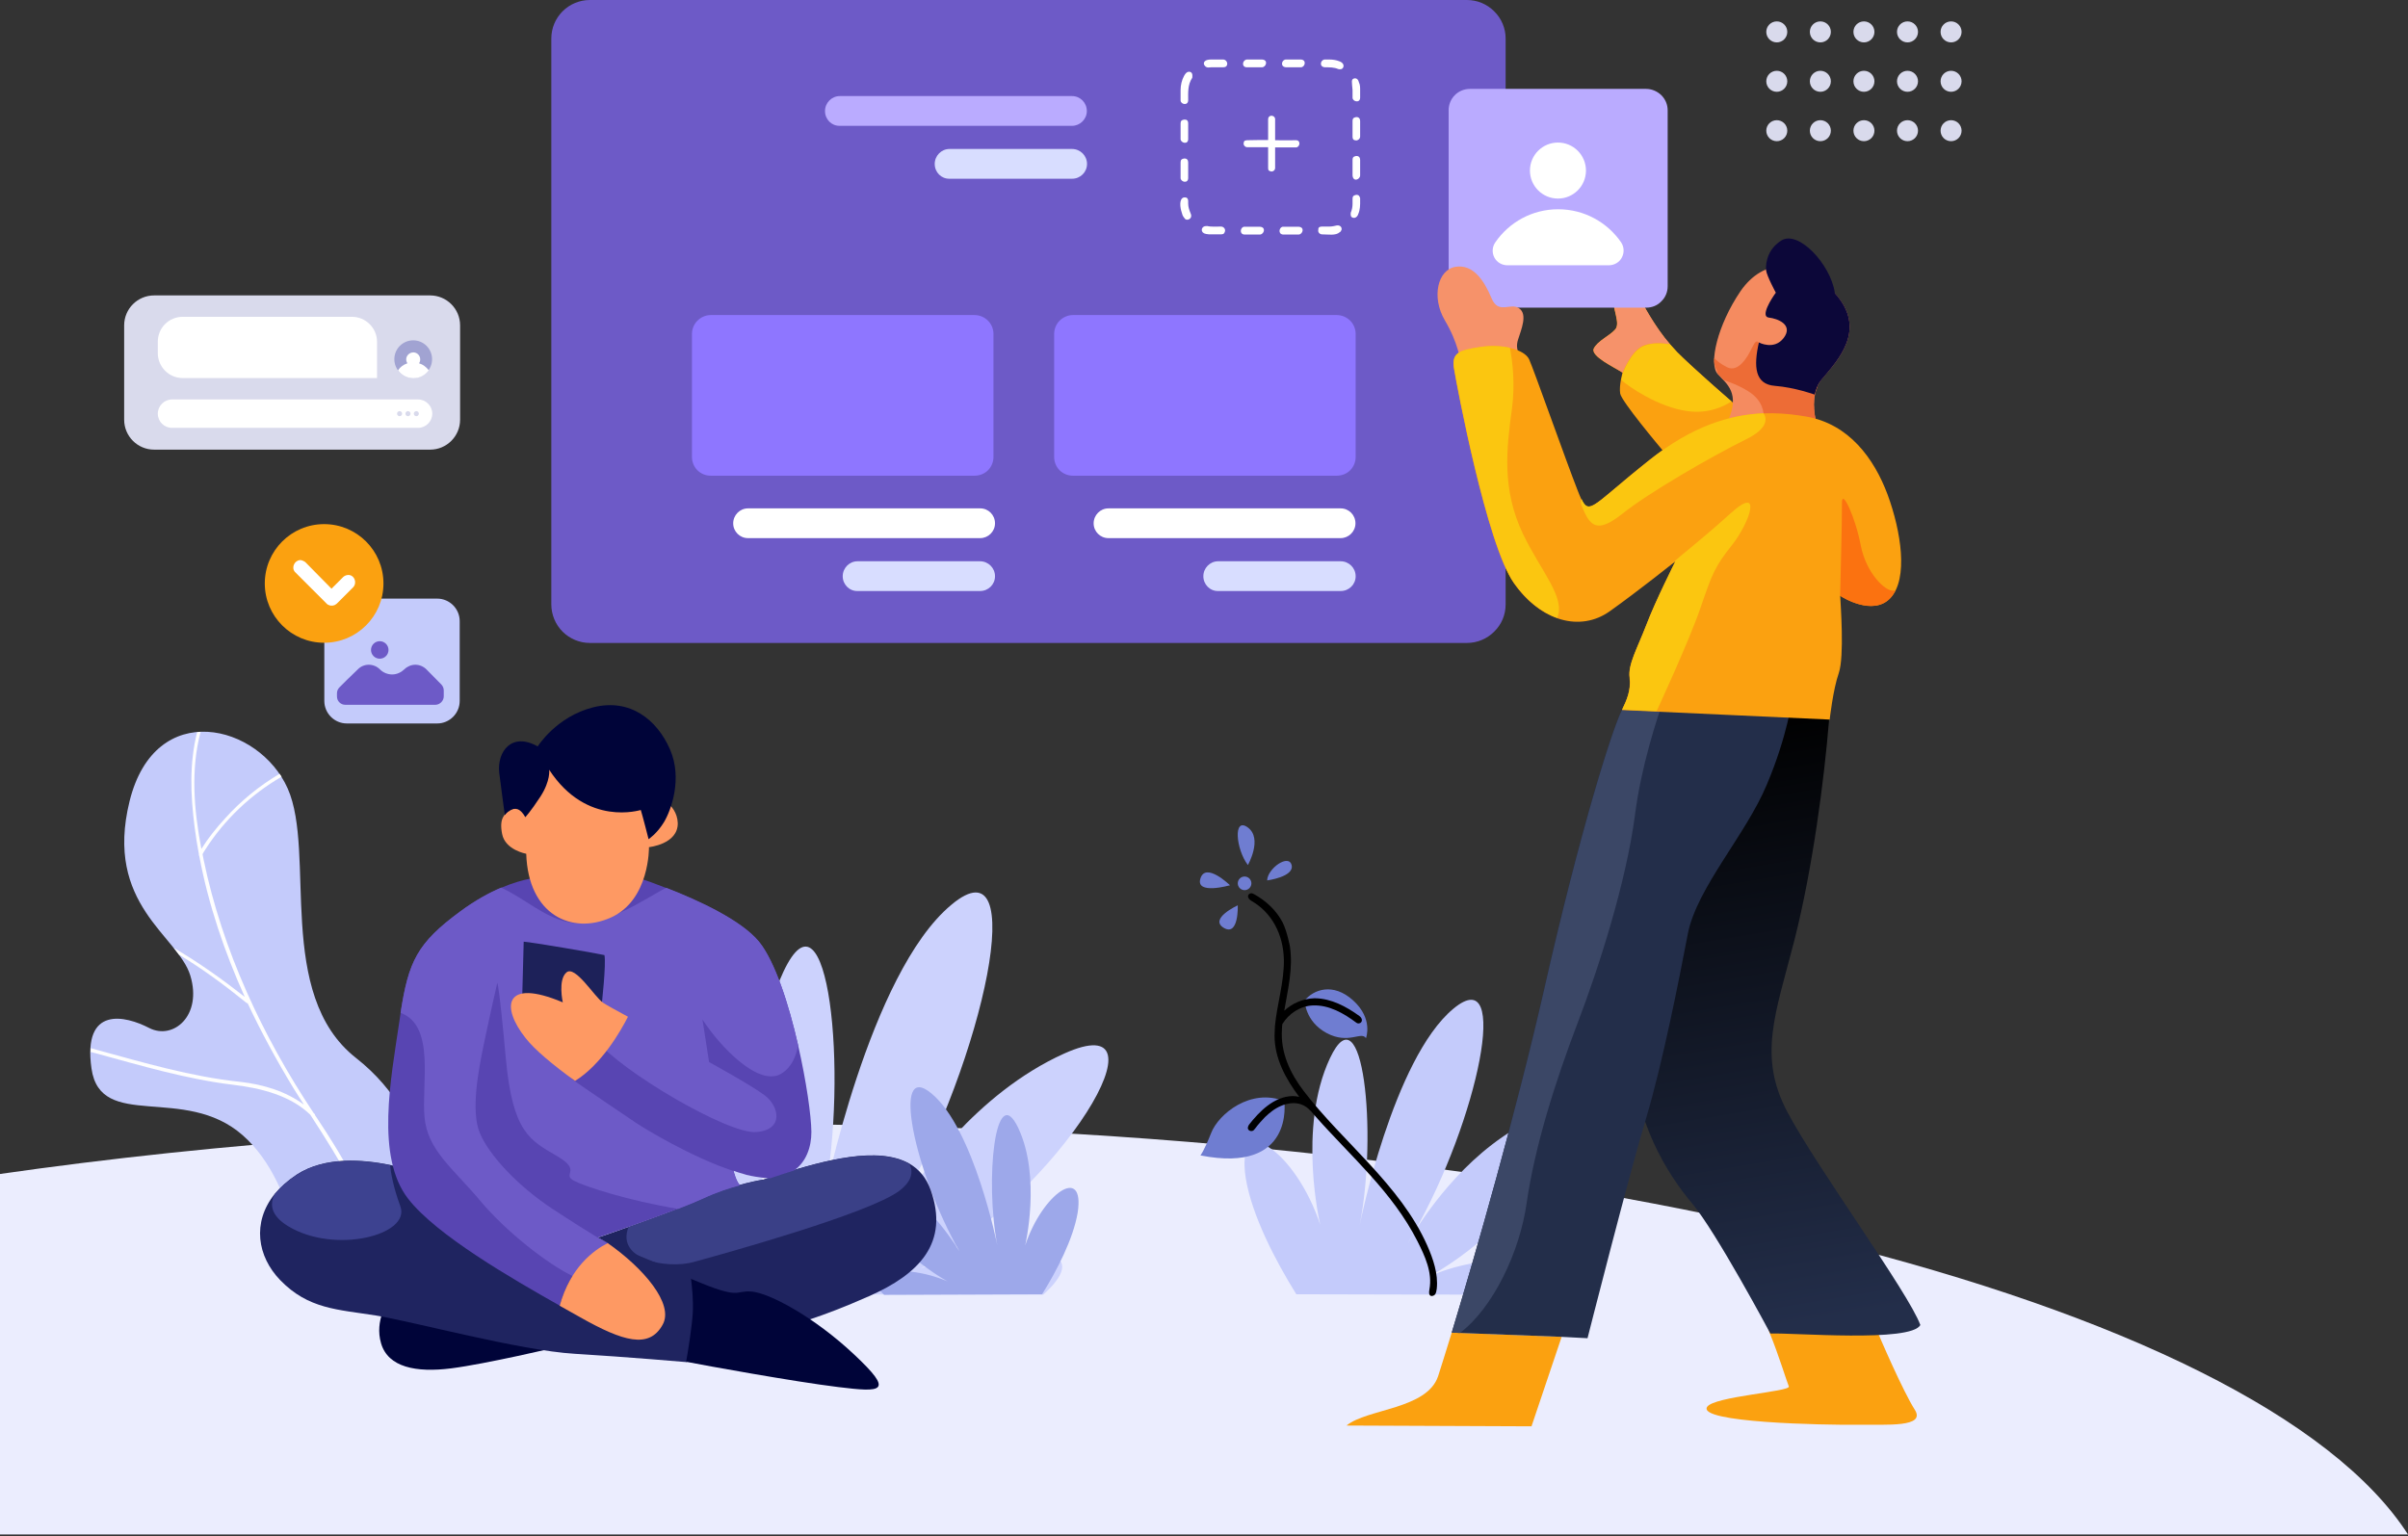 <svg width="699" height="446" viewBox="0 0 699 446" fill="none" xmlns="http://www.w3.org/2000/svg">
<rect x="0" y="0" width="699" height="446" fill="#333333" stroke="none"/>
<path d="M699 445.511C655.296 377.64 454.731 326.313 214.189 326.313C137.058 326.313 64.048 331.621 -1 340.994V445.511H699Z" fill="#EBEDFE"/>
<path d="M160.039 11.18C160.039 8.187 161.225 5.364 163.314 3.275C165.403 1.186 168.283 0 171.219 0C215.883 0 381.101 0 425.821 0C428.814 0 431.637 1.186 433.726 3.275C435.872 5.364 437.058 8.244 437.058 11.18C437.058 44.382 437.058 142.236 437.058 175.494C437.058 178.487 435.872 181.31 433.726 183.399C431.637 185.488 428.814 186.674 425.821 186.674C381.157 186.674 215.883 186.674 171.219 186.674C168.283 186.674 165.403 185.488 163.314 183.399C161.225 181.31 160.039 178.43 160.039 175.494C160.039 142.292 160.039 44.438 160.039 11.18Z" fill="#6D5AC7"/>
<path d="M317.464 151.948C317.464 149.577 319.384 147.6 321.755 147.6C335.081 147.6 375.736 147.6 389.175 147.6C391.546 147.6 393.466 149.52 393.466 151.948C393.466 154.32 391.49 156.239 389.175 156.239C375.793 156.239 335.138 156.239 321.755 156.239C319.384 156.239 317.464 154.32 317.464 151.948Z" fill="white"/>
<path d="M306.002 96.951C306.002 95.539 306.566 94.128 307.583 93.111C308.599 92.095 310.011 91.474 311.422 91.474H388.046C389.514 91.474 390.926 92.095 391.942 93.111C392.958 94.128 393.523 95.539 393.523 96.951V132.693C393.523 134.105 392.958 135.517 391.942 136.533C390.926 137.549 389.514 138.114 388.046 138.114H311.422C310.011 138.114 308.599 137.549 307.583 136.533C306.566 135.517 306.002 134.105 306.002 132.693C306.002 123.715 306.002 105.985 306.002 96.951Z" fill="#8E76FF"/>
<path d="M200.864 96.951C200.864 95.539 201.428 94.128 202.445 93.111C203.461 92.095 204.873 91.474 206.284 91.474H282.908C284.376 91.474 285.787 92.095 286.804 93.111C287.82 94.128 288.385 95.539 288.385 96.951V132.693C288.385 134.105 287.82 135.517 286.804 136.533C285.787 137.549 284.376 138.114 282.908 138.114H206.284C204.873 138.114 203.461 137.549 202.445 136.533C201.428 135.517 200.864 134.105 200.864 132.693C200.864 123.715 200.864 105.985 200.864 96.951Z" fill="#8E76FF"/>
<path d="M239.486 32.242C239.486 29.87 241.405 27.894 243.777 27.894C257.103 27.894 297.758 27.894 311.196 27.894C313.568 27.894 315.488 29.814 315.488 32.242C315.488 34.613 313.512 36.533 311.196 36.533C297.814 36.533 257.159 36.533 243.777 36.533C241.405 36.59 239.486 34.67 239.486 32.242Z" fill="#BAABFF"/>
<path d="M212.834 151.948C212.834 149.577 214.754 147.6 217.126 147.6C230.451 147.6 271.106 147.6 284.545 147.6C286.917 147.6 288.836 149.52 288.836 151.948C288.836 154.32 286.86 156.239 284.545 156.239C271.163 156.239 230.508 156.239 217.126 156.239C214.754 156.239 212.834 154.32 212.834 151.948Z" fill="white"/>
<path d="M349.311 167.307C349.311 164.935 351.23 162.959 353.602 162.959C362.072 162.959 380.762 162.959 389.175 162.959C391.547 162.959 393.523 164.879 393.523 167.307C393.523 169.678 391.603 171.598 389.175 171.598C380.705 171.598 362.072 171.598 353.602 171.598C351.23 171.654 349.311 169.678 349.311 167.307Z" fill="#D8DDFF"/>
<path d="M271.332 47.6C271.332 45.229 273.252 43.252 275.623 43.252C284.093 43.252 302.783 43.252 311.197 43.252C313.568 43.252 315.544 45.172 315.544 47.6C315.544 49.972 313.625 51.892 311.197 51.892C302.727 51.892 284.093 51.892 275.623 51.892C273.252 51.948 271.332 50.028 271.332 47.6Z" fill="#D8DDFF"/>
<path d="M244.624 167.307C244.624 164.935 246.544 162.959 248.916 162.959C257.385 162.959 276.075 162.959 284.489 162.959C286.86 162.959 288.836 164.879 288.836 167.307C288.836 169.678 286.917 171.598 284.489 171.598C276.019 171.598 257.385 171.598 248.916 171.598C246.544 171.654 244.624 169.678 244.624 167.307Z" fill="#D8DDFF"/>
<path d="M388.102 65.443C387.594 65.556 386.747 65.782 385.9 65.782H383.698C382.681 65.838 382.681 66.29 382.681 66.742C382.512 67.363 383.02 67.984 383.698 68.041C385.561 68.041 387.707 68.492 388.892 67.42C389.062 67.307 389.231 67.194 389.231 67.081C389.231 66.968 389.401 66.911 389.401 66.798C389.626 66.121 389.118 65.33 388.102 65.443ZM372.292 65.838C371.275 66.064 370.936 67.984 372.461 68.097H376.978C378.164 68.041 378.842 65.951 376.978 65.838H372.461C372.461 65.838 372.461 65.838 372.292 65.838ZM361.055 65.838C360.039 66.064 359.7 67.984 361.224 68.097H365.742C366.927 68.041 367.605 65.951 365.742 65.838H361.224C361.168 65.838 361.168 65.838 361.055 65.838ZM349.762 65.669C348.576 65.951 348.407 67.645 350.101 67.928C350.609 68.041 351.117 68.041 351.625 68.041H354.505C355.352 67.984 355.352 67.702 355.521 67.363C355.86 66.686 355.352 65.838 354.505 65.782C352.981 65.782 351.456 65.895 350.327 65.613C350.27 65.669 350.27 65.613 349.762 65.669ZM343.72 57.312C342.196 57.595 342.534 60.248 343.043 61.717C343.212 62.281 343.212 62.62 343.89 63.41C344.398 64.314 346.431 63.58 345.584 61.886C345.245 61.039 344.906 60.079 344.906 59.119V58.442C344.906 57.482 344.398 57.256 343.72 57.312ZM393.636 56.578C392.789 56.748 392.619 57.086 392.619 57.708V59.232C392.619 60.079 392.45 60.926 392.111 61.717C392.111 61.717 391.942 62.507 392.28 62.959C392.958 63.58 393.974 63.241 394.313 62.055C394.821 60.926 394.821 59.232 394.821 59.232V57.538C394.652 56.974 394.483 56.522 393.636 56.578ZM343.72 46.019C343.043 46.132 342.704 46.358 342.704 47.148V51.666C342.704 52.852 344.906 53.416 344.906 51.666V47.148C344.906 46.471 344.567 45.963 343.72 46.019ZM393.636 45.285C392.789 45.455 392.619 45.793 392.619 46.414V50.932C392.789 52.964 394.821 52.117 394.821 50.932V46.414C394.821 45.793 394.483 45.229 393.636 45.285ZM343.72 34.726C343.043 34.839 342.704 35.065 342.704 35.855V40.373C342.704 41.502 344.906 42.123 344.906 40.373V35.855C344.906 34.895 344.398 34.67 343.72 34.726ZM393.636 33.992C392.789 34.161 392.619 34.5 392.619 35.121V39.639C392.619 40.655 393.127 40.712 393.636 40.768C394.144 40.824 394.821 40.316 394.821 39.639V35.121C394.821 34.5 394.483 33.936 393.636 33.992ZM345.075 20.836C344.398 20.892 344.059 21.457 343.72 22.021C343.043 23.264 342.704 24.732 342.704 26.143C342.704 26.2 342.704 26.256 342.704 26.256V29.249C342.873 30.378 344.906 30.717 344.906 29.08C344.906 26.821 344.737 24.619 346.092 22.586C346.035 22.586 346.543 20.779 345.075 20.836ZM393.127 22.756C392.111 23.038 392.45 23.772 392.619 26.143V28.346C392.619 29.531 394.821 30.04 394.821 28.346V26.087C394.821 25.353 394.821 24.619 394.483 23.941C394.313 23.264 393.974 22.643 393.127 22.756ZM384.432 17.278C383.246 17.504 382.907 19.424 384.601 19.537C385.956 19.537 387.311 19.537 388.441 20.045C388.441 20.045 389.118 20.271 389.626 19.932C390.304 19.368 390.135 18.238 388.779 17.787C387.933 17.448 386.916 17.278 385.9 17.278H384.545C384.432 17.278 384.432 17.278 384.432 17.278ZM351.456 17.278C348.407 17.335 349.423 19.65 350.778 19.593C350.778 19.593 351.287 19.537 351.625 19.537H355.126C355.804 19.48 355.973 19.311 356.143 18.972C356.481 18.295 355.973 17.335 355.126 17.278C353.94 17.278 352.811 17.278 351.456 17.278ZM361.846 17.278C360.66 17.504 360.321 19.424 361.846 19.537H366.363C367.549 19.48 368.226 17.391 366.363 17.278H361.846ZM373.139 17.278C371.953 17.504 371.614 19.424 373.308 19.537H377.656C378.842 19.48 379.35 17.391 377.656 17.278H373.308C373.139 17.278 373.139 17.278 373.139 17.278Z" fill="white"/>
<path d="M370.146 40.712V34.67C370.146 34.444 370.146 34.387 370.09 34.274C369.92 33.823 369.525 33.597 369.017 33.597C368.509 33.653 368.114 33.992 368.114 34.613V40.655C366.081 40.655 363.992 40.655 361.959 40.712C361.055 40.824 361.112 41.05 360.999 41.615C360.942 42.18 361.451 42.744 362.072 42.744H368.114V48.786C368.114 49.577 368.339 49.52 368.678 49.689C369.299 50.028 370.146 49.52 370.146 48.786V42.801H376.245C377.317 42.744 377.713 40.768 376.245 40.712C374.212 40.768 372.179 40.712 370.146 40.712Z" fill="white"/>
<path d="M36.041 94.466C36.041 89.667 39.937 85.771 44.737 85.771C63.257 85.771 106.34 85.771 124.861 85.771C129.661 85.771 133.557 89.667 133.557 94.466C133.557 102.372 133.557 113.947 133.557 121.852C133.557 126.652 129.661 130.548 124.861 130.548C106.34 130.548 63.257 130.548 44.737 130.548C39.937 130.548 36.041 126.652 36.041 121.852C36.041 114.003 36.041 102.372 36.041 94.466Z" fill="#D9DAEC"/>
<path d="M119.949 109.768C116.924 109.768 114.472 107.316 114.472 104.291C114.472 101.266 116.924 98.814 119.949 98.814C122.974 98.814 125.426 101.266 125.426 104.291C125.426 107.316 122.974 109.768 119.949 109.768Z" fill="#A1A3D2"/>
<path d="M121.643 105.477C121.868 105.138 121.981 104.743 121.981 104.348C121.981 103.219 121.078 102.315 120.005 102.315C118.876 102.315 117.916 103.219 117.916 104.348C117.916 104.8 118.085 105.195 118.255 105.477C117.125 105.872 116.165 106.55 115.544 107.51C116.504 108.922 118.198 109.825 120.005 109.825C121.868 109.825 123.449 108.922 124.466 107.51C123.732 106.55 122.772 105.816 121.643 105.477Z" fill="white"/>
<path d="M45.809 99.21C45.809 95.201 49.028 91.982 53.037 91.982C66.193 91.982 89.005 91.982 102.162 91.982C106.171 91.982 109.446 95.257 109.446 99.21C109.446 104.122 109.446 109.768 109.446 109.768H53.037C49.028 109.768 45.809 106.494 45.809 102.541V99.21Z" fill="white"/>
<path d="M45.81 120.102C45.81 117.843 47.673 115.98 49.932 115.98C63.596 115.98 107.696 115.98 121.36 115.98C123.619 115.98 125.482 117.843 125.482 120.102C125.482 122.36 123.619 124.224 121.36 124.224C107.696 124.224 63.596 124.224 49.932 124.224C47.673 124.224 45.81 122.417 45.81 120.102Z" fill="white"/>
<path d="M120.852 120.836C120.446 120.836 120.118 120.507 120.118 120.102C120.118 119.696 120.446 119.368 120.852 119.368C121.257 119.368 121.586 119.696 121.586 120.102C121.586 120.507 121.257 120.836 120.852 120.836Z" fill="#D9DAEC"/>
<path d="M118.424 120.836C118.019 120.836 117.69 120.507 117.69 120.102C117.69 119.696 118.019 119.368 118.424 119.368C118.83 119.368 119.158 119.696 119.158 120.102C119.158 120.507 118.83 120.836 118.424 120.836Z" fill="#D9DAEC"/>
<path d="M115.996 120.836C115.591 120.836 115.262 120.507 115.262 120.102C115.262 119.696 115.591 119.368 115.996 119.368C116.401 119.368 116.73 119.696 116.73 120.102C116.73 120.507 116.401 120.836 115.996 120.836Z" fill="#D9DAEC"/>
<path d="M515.77 12.309C514.086 12.309 512.721 10.944 512.721 9.26C512.721 7.576 514.086 6.211 515.77 6.211C517.454 6.211 518.819 7.576 518.819 9.26C518.819 10.944 517.454 12.309 515.77 12.309Z" fill="#D9DAEC"/>
<path d="M515.77 26.652C514.086 26.652 512.721 25.287 512.721 23.602C512.721 21.919 514.086 20.553 515.77 20.553C517.454 20.553 518.819 21.919 518.819 23.602C518.819 25.287 517.454 26.652 515.77 26.652Z" fill="#D9DAEC"/>
<path d="M515.77 40.994C514.086 40.994 512.721 39.629 512.721 37.945C512.721 36.261 514.086 34.895 515.77 34.895C517.454 34.895 518.819 36.261 518.819 37.945C518.819 39.629 517.454 40.994 515.77 40.994Z" fill="#D9DAEC"/>
<path d="M528.419 12.309C526.735 12.309 525.37 10.944 525.37 9.26C525.37 7.576 526.735 6.211 528.419 6.211C530.103 6.211 531.468 7.576 531.468 9.26C531.468 10.944 530.103 12.309 528.419 12.309Z" fill="#D9DAEC"/>
<path d="M528.419 26.652C526.735 26.652 525.37 25.287 525.37 23.602C525.37 21.919 526.735 20.553 528.419 20.553C530.103 20.553 531.468 21.919 531.468 23.602C531.468 25.287 530.103 26.652 528.419 26.652Z" fill="#D9DAEC"/>
<path d="M528.419 40.994C526.735 40.994 525.37 39.629 525.37 37.945C525.37 36.261 526.735 34.895 528.419 34.895C530.103 34.895 531.468 36.261 531.468 37.945C531.468 39.629 530.103 40.994 528.419 40.994Z" fill="#D9DAEC"/>
<path d="M541.067 12.309C539.383 12.309 538.017 10.944 538.017 9.26C538.017 7.576 539.383 6.211 541.067 6.211C542.751 6.211 544.116 7.576 544.116 9.26C544.116 10.944 542.751 12.309 541.067 12.309Z" fill="#D9DAEC"/>
<path d="M541.067 26.652C539.383 26.652 538.017 25.287 538.017 23.602C538.017 21.919 539.383 20.553 541.067 20.553C542.751 20.553 544.116 21.919 544.116 23.602C544.116 25.287 542.751 26.652 541.067 26.652Z" fill="#D9DAEC"/>
<path d="M541.067 40.994C539.383 40.994 538.017 39.629 538.017 37.945C538.017 36.261 539.383 34.895 541.067 34.895C542.751 34.895 544.116 36.261 544.116 37.945C544.116 39.629 542.751 40.994 541.067 40.994Z" fill="#D9DAEC"/>
<path d="M553.715 12.309C552.031 12.309 550.666 10.944 550.666 9.26C550.666 7.576 552.031 6.211 553.715 6.211C555.399 6.211 556.764 7.576 556.764 9.26C556.764 10.944 555.399 12.309 553.715 12.309Z" fill="#D9DAEC"/>
<path d="M553.715 26.652C552.031 26.652 550.666 25.287 550.666 23.602C550.666 21.919 552.031 20.553 553.715 20.553C555.399 20.553 556.764 21.919 556.764 23.602C556.764 25.287 555.399 26.652 553.715 26.652Z" fill="#D9DAEC"/>
<path d="M553.715 40.994C552.031 40.994 550.666 39.629 550.666 37.945C550.666 36.261 552.031 34.895 553.715 34.895C555.399 34.895 556.764 36.261 556.764 37.945C556.764 39.629 555.399 40.994 553.715 40.994Z" fill="#D9DAEC"/>
<path d="M566.363 12.309C564.679 12.309 563.314 10.944 563.314 9.26C563.314 7.576 564.679 6.211 566.363 6.211C568.047 6.211 569.412 7.576 569.412 9.26C569.412 10.944 568.047 12.309 566.363 12.309Z" fill="#D9DAEC"/>
<path d="M566.363 26.652C564.679 26.652 563.314 25.287 563.314 23.602C563.314 21.919 564.679 20.553 566.363 20.553C568.047 20.553 569.412 21.919 569.412 23.602C569.412 25.287 568.047 26.652 566.363 26.652Z" fill="#D9DAEC"/>
<path d="M566.363 40.994C564.679 40.994 563.314 39.629 563.314 37.945C563.314 36.261 564.679 34.895 566.363 34.895C568.047 34.895 569.412 36.261 569.412 37.945C569.412 39.629 568.047 40.994 566.363 40.994Z" fill="#D9DAEC"/>
<path d="M94.144 180.35C94.144 176.736 97.024 173.8 100.694 173.8C107.978 173.8 119.666 173.8 126.894 173.8C130.508 173.8 133.444 176.736 133.444 180.35C133.444 186.9 133.444 196.951 133.444 203.501C133.444 207.115 130.508 210.051 126.894 210.051C119.666 210.051 107.978 210.051 100.694 210.051C97.08 210.051 94.144 207.115 94.144 203.501C94.144 196.951 94.144 186.9 94.144 180.35Z" fill="#C4CBFB"/>
<path d="M98.548 199.548C98.096 200 97.814 200.621 97.814 201.299C97.814 201.581 97.814 201.863 97.814 202.202C97.814 203.557 98.887 204.63 100.242 204.63C102.952 204.63 107.018 204.63 107.018 204.63C107.018 204.63 120.682 204.63 126.385 204.63C127.007 204.63 127.628 204.348 128.079 203.896C128.531 203.444 128.813 202.823 128.813 202.202C128.813 201.581 128.813 200.96 128.813 200.452C128.813 199.774 128.531 199.153 128.079 198.701C127.12 197.741 125.369 195.991 123.788 194.354C122.941 193.507 121.755 192.998 120.57 192.998C119.384 192.998 118.198 193.507 117.351 194.354C116.391 195.257 115.149 195.822 113.85 195.822C112.551 195.822 111.253 195.313 110.293 194.354C108.486 192.547 105.606 192.547 103.856 194.354C101.88 196.217 99.677 198.419 98.548 199.548Z" fill="#6D5AC7"/>
<path d="M110.236 191.248C108.833 191.248 107.695 190.11 107.695 188.707C107.695 187.304 108.833 186.166 110.236 186.166C111.64 186.166 112.777 187.304 112.777 188.707C112.777 190.11 111.64 191.248 110.236 191.248Z" fill="#6D5AC7"/>
<path d="M94.087 186.618C84.576 186.618 76.865 178.907 76.865 169.396C76.865 159.884 84.576 152.174 94.087 152.174C103.599 152.174 111.309 159.884 111.309 169.396C111.309 178.907 103.599 186.618 94.087 186.618Z" fill="#FBA110"/>
<path d="M87.086 162.62C85.505 162.733 84.488 164.766 85.618 166.064L85.674 166.121L94.822 175.268C95.104 175.551 95.217 175.607 95.443 175.663C96.12 176.002 97.024 175.889 97.588 175.381C97.645 175.325 97.701 175.325 97.758 175.268L102.557 170.469C103.461 169.509 103.178 167.758 101.993 167.137C101.202 166.742 100.242 166.968 99.621 167.532L96.233 170.92L88.61 163.185C88.61 163.185 87.763 162.563 87.086 162.62Z" fill="white"/>
<path d="M214.077 375.72C206.002 362.676 196.516 344.777 194.088 329.701C189.853 302.484 213.907 318.916 223.563 348.165C223.563 348.165 214.415 309.825 227.402 282.157C240.389 254.489 246.375 311.519 239.147 348.165C239.147 348.165 252.304 282.496 276.188 262.676C299.17 243.422 286.013 306.606 260.548 351.44C258.967 353.924 258.289 355.449 258.289 355.449C258.967 354.15 259.87 352.795 260.548 351.44C266.533 341.841 283.36 317.448 308.825 305.929C340.785 291.474 308.317 345.059 267.21 368.379C267.21 368.379 287.199 359.119 304.421 364.088C310.745 365.895 308.825 370.469 302.84 375.889C279.012 375.889 239.712 375.833 214.077 375.72Z" fill="#CCD2FD"/>
<path d="M376.301 375.776C370.372 366.234 363.427 353.077 361.62 342.067C358.515 322.078 376.188 334.161 383.246 355.618C383.246 355.618 376.527 327.499 386.07 307.228C395.612 286.957 399.96 328.797 394.709 355.618C394.709 355.618 404.364 307.453 421.869 292.885C438.752 278.769 429.096 325.127 410.406 357.99C409.22 359.797 408.712 360.926 408.712 360.926C409.22 359.966 409.841 359.006 410.406 357.99C414.81 350.932 427.12 333.032 445.81 324.619C469.243 314.003 445.415 353.303 415.319 370.412C415.319 370.412 430 363.58 442.591 367.25C447.221 368.605 445.81 371.937 441.406 375.889C423.901 375.889 395.104 375.833 376.301 375.776Z" fill="#C4CBFB"/>
<path d="M302.501 375.776C306.68 369.057 311.536 359.797 312.834 352.061C314.98 338.001 302.614 346.471 297.589 361.604C297.589 361.604 302.275 341.784 295.613 327.555C288.893 313.269 285.844 342.744 289.514 361.604C289.514 361.604 282.738 327.724 270.429 317.504C258.571 307.566 265.347 340.203 278.504 363.298C279.294 364.596 279.689 365.33 279.689 365.33C279.351 364.653 278.899 363.975 278.504 363.298C275.398 358.329 266.702 345.737 253.602 339.808C237.115 332.355 253.885 359.966 275.059 372.05C275.059 372.05 264.726 367.25 255.861 369.848C252.586 370.807 253.602 373.179 256.651 375.946C269.017 375.889 289.288 375.833 302.501 375.776Z" fill="#9DA8EA"/>
<path d="M88.328 375.776C88.328 375.776 87.368 344.438 70.429 329.588C53.546 314.737 29.153 328.515 26.555 310.22C23.958 291.925 36.38 294.862 43.326 298.475C50.271 302.033 58.797 294.918 55.24 283.23C51.682 271.598 30.169 262.676 37.623 232.58C45.076 202.484 75.285 210.277 83.529 228.967C91.773 247.657 79.802 288.707 103.348 307.171C126.894 325.635 128.814 356.522 117.013 375.325L88.328 375.776Z" fill="#C4CBFB"/>
<path d="M58.232 212.479C55.353 223.32 56.256 235.008 58.458 246.471C60.434 243.309 62.806 240.373 65.347 237.606C69.921 232.524 75.228 228.176 81.157 224.675C81.383 224.958 81.553 225.24 81.722 225.522C72.857 230.661 65.178 237.945 59.644 246.584C59.362 247.036 58.966 247.6 58.797 247.995C58.853 248.504 59.023 248.955 59.079 249.464C64.5 275.776 76.245 300.903 91.039 323.151C91.208 323.32 91.377 323.49 91.377 323.49C91.434 323.603 91.434 323.715 91.49 323.828C91.547 323.941 91.603 324.054 91.716 324.167C99.396 335.686 106.793 348.052 109.729 361.378C110.745 366.121 111.366 371.259 109.785 375.494H108.599C108.995 374.421 109.446 372.558 109.616 370.864C110.18 361.886 106.51 352.964 102.388 344.438C98.831 337.211 94.483 330.491 90.079 323.659C84.319 318.069 75.793 315.923 67.719 314.963C54.11 313.326 40.898 309.373 27.628 305.759C27.12 305.647 26.612 305.477 26.273 305.421C26.329 305.082 26.329 304.687 26.329 304.348C26.894 304.404 27.346 304.574 27.854 304.743C41.688 308.526 55.409 312.592 69.808 314.116C76.358 314.85 82.964 316.827 88.216 320.723C87.199 319.085 86.126 317.504 85.11 315.81C80.31 307.905 75.85 299.718 71.897 291.304C71.841 291.304 71.671 291.248 71.502 291.135C65.234 286.053 58.741 281.254 51.965 277.188C51.513 276.51 50.948 275.889 50.44 275.212C57.611 279.39 64.5 284.303 71.05 289.441C65.121 276.285 60.491 262.62 57.837 248.504C57.724 248.391 57.668 248.221 57.724 247.939C57.216 245.285 56.821 242.688 56.482 240.034C55.296 230.887 54.957 221.513 57.216 212.592C57.498 212.535 57.894 212.479 58.232 212.479Z" fill="#FEFEFE"/>
<path d="M378.729 290.457C378.729 290.457 378.729 296.499 385.11 299.944C391.491 303.332 395.161 299.322 396.516 301.412C396.516 301.412 398.718 295.822 392.789 290.457C386.917 285.15 381.27 287.352 378.729 290.457Z" fill="#6F7DD1"/>
<path d="M372.8 319.706C372.8 319.706 375.906 340.881 348.464 335.46C348.464 335.46 349.424 334.387 351.57 328.967C353.715 323.433 363.032 315.81 372.8 319.706Z" fill="#6F7DD1"/>
<path d="M362.241 251.157C362.241 251.157 366.589 243.478 362.241 240.26C357.894 237.041 358.741 246.584 362.241 251.157Z" fill="#6F7DD1"/>
<path d="M357.047 257.03C357.047 257.03 349.989 250.141 348.464 255.054C346.94 259.91 357.047 257.03 357.047 257.03Z" fill="#6F7DD1"/>
<path d="M359.305 262.846C359.305 262.846 350.835 266.742 355.24 269.396C359.644 271.993 359.305 262.846 359.305 262.846Z" fill="#6F7DD1"/>
<path d="M367.832 255.618C367.832 255.618 375.68 254.602 374.946 251.214C374.156 247.77 367.944 252.117 367.832 255.618Z" fill="#6F7DD1"/>
<path d="M361.282 258.442C360.19 258.442 359.305 257.557 359.305 256.465C359.305 255.374 360.19 254.489 361.282 254.489C362.373 254.489 363.258 255.374 363.258 256.465C363.258 257.557 362.373 258.442 361.282 258.442Z" fill="#6F7DD1"/>
<path d="M372.8 293.45C373.817 287.352 375.398 281.31 374.438 274.76C374.438 274.76 373.591 270.356 372.349 267.871C370.542 264.37 367.549 261.547 364.048 259.627C363.766 259.458 363.483 259.345 363.088 259.345C362.015 259.627 361.902 260.813 363.427 261.66C369.074 264.935 372.518 271.146 372.687 278.6C372.8 285.093 370.711 291.417 370.09 297.911C370.033 299.04 369.977 300.678 369.977 300.678C369.977 307.228 373.139 313.156 377.148 318.464C376.471 318.295 375.793 318.238 375.172 318.238C369.808 318.351 365.516 322.755 362.524 326.595C362.467 326.708 362.072 327.329 362.298 327.837C362.58 328.458 363.596 328.628 364.048 328.007C364.161 327.837 364.161 327.837 364.33 327.668C364.782 327.047 365.347 326.369 365.855 325.805C366.307 325.296 366.758 324.845 367.21 324.337C367.605 323.998 367.944 323.659 368.34 323.32C368.622 323.094 368.904 322.868 369.186 322.643C372.292 320.271 377.205 318.859 380.423 322.53H380.48C380.931 323.094 381.383 323.602 381.891 324.167C392.224 335.855 404.195 346.076 411.423 360.305C413.625 364.653 415.883 369.509 414.923 374.421C414.472 376.736 415.883 376.398 416.391 376.002C416.73 375.776 416.9 375.099 416.9 375.099C417.013 374.534 417.013 374.421 417.069 374.139C417.521 369.848 415.996 365.443 414.302 361.604C406.454 343.93 389.683 331.508 378.447 316.77C374.551 311.688 371.671 305.646 372.123 298.871C372.123 298.362 372.179 297.854 372.236 297.346C374.099 294.297 377.374 292.095 381.044 291.925C385.787 291.7 390.135 294.241 393.749 296.951C393.749 296.951 394.144 297.233 394.539 297.12C395.443 296.951 395.725 295.822 394.596 294.975C390.756 292.208 386.408 289.893 381.722 289.836C381.609 289.836 381.609 289.836 381.496 289.836C378.277 289.949 375.172 291.248 372.8 293.45Z" fill="black"/>
<path d="M504.251 117.956C504.251 117.956 491.885 107.284 486.803 102.202C481.834 97.064 477.882 90.57 474.212 83.173C470.541 75.833 468.622 81.536 468.226 85.545C467.888 89.554 470.485 93.789 468.847 95.652C467.21 97.516 463.709 98.984 462.636 101.186C461.563 103.388 468.622 106.663 470.993 108.187C470.993 108.187 469.92 111.971 470.316 114.286C470.767 116.601 481.27 129.136 483.585 131.903C485.956 134.67 505.324 125.409 505.437 122.868C505.663 120.384 504.251 117.956 504.251 117.956Z" fill="#FBA110"/>
<path d="M484.771 99.944C480.705 95.2 477.43 89.497 474.268 83.173C470.598 75.833 468.678 81.536 468.283 85.545C467.944 89.554 470.541 93.789 468.904 95.652C467.266 97.516 463.765 98.984 462.693 101.186C461.62 103.331 468.509 106.55 470.937 108.131L471.049 108.187C471.049 108.187 473.365 102.033 476.922 100.395C479.35 99.379 482.794 99.661 484.771 99.944Z" fill="#F6926A"/>
<path d="M420.513 32.016C420.513 30.378 421.134 28.797 422.32 27.611C423.506 26.426 425.087 25.805 426.724 25.805C438.864 25.805 465.685 25.805 477.825 25.805C479.463 25.805 481.044 26.482 482.229 27.611C483.415 28.797 484.093 30.322 484.093 32.016C484.093 44.156 484.093 70.977 484.093 83.117C484.093 84.754 483.472 86.335 482.229 87.521C481.1 88.707 479.519 89.328 477.825 89.328C465.685 89.328 438.864 89.328 426.724 89.328C425.087 89.328 423.506 88.65 422.32 87.521C421.19 86.335 420.513 84.811 420.513 83.117C420.513 70.977 420.513 44.156 420.513 32.016Z" fill="#BAABFF"/>
<path d="M452.246 57.651C447.756 57.651 444.115 54.011 444.115 49.52C444.115 45.029 447.756 41.389 452.246 41.389C456.737 41.389 460.377 45.029 460.377 49.52C460.377 54.011 456.737 57.651 452.246 57.651Z" fill="white"/>
<path d="M467.04 77.019C468.621 77.019 470.146 76.115 470.823 74.704C471.557 73.292 471.444 71.598 470.541 70.299C466.532 64.54 459.869 60.757 452.303 60.757C444.736 60.757 438.073 64.54 434.064 70.356C433.161 71.654 433.048 73.348 433.782 74.76C434.516 76.172 435.984 77.019 437.565 77.019C445.527 77.019 459.022 77.019 467.04 77.019Z" fill="white"/>
<path d="M441.462 103.557C441.462 103.557 439.655 101.637 440.671 98.588C441.631 95.539 443.494 91.248 440.953 89.497C438.412 87.747 434.968 91.474 432.935 86.505C430.846 81.536 427.684 76.623 422.489 77.47C417.351 78.317 415.431 86.279 419.44 93.055C423.449 99.831 423.619 104.291 424.466 105.816C425.313 107.34 441.462 103.557 441.462 103.557Z" fill="#F6926A"/>
<path d="M471.106 108.3C471.05 108.47 470.824 109.26 470.654 110.333C472.8 112.309 481.496 118.238 489.853 119.368C496.12 120.214 500.525 117.899 502.614 116.544C499 113.439 490.756 106.211 486.86 102.259C486.182 101.524 485.448 100.734 484.771 99.944C482.794 99.661 479.35 99.379 476.979 100.508C473.421 102.089 471.106 108.244 471.106 108.3ZM470.993 108.131H471.05H470.993ZM470.88 108.074H470.937H470.88ZM470.598 107.905L470.654 107.962L470.598 107.905ZM470.372 107.792C470.429 107.849 470.485 107.849 470.541 107.905L470.485 107.849L470.372 107.792ZM484.658 99.831H484.714L484.601 99.718L484.658 99.831ZM484.488 99.605L484.545 99.661L484.488 99.605ZM484.375 99.492H484.432L484.375 99.379V99.492ZM484.206 99.266L484.319 99.379L484.206 99.266ZM484.15 99.153L484.093 99.097L484.15 99.153ZM483.924 98.927C483.98 98.984 483.98 99.04 484.037 99.04L483.924 98.927ZM483.867 98.814L483.811 98.758L483.867 98.814ZM483.641 98.588C483.698 98.645 483.754 98.701 483.754 98.701L483.641 98.588ZM483.585 98.475L483.641 98.532L483.528 98.419L483.585 98.475ZM483.416 98.249C483.416 98.306 483.472 98.362 483.528 98.362L483.416 98.249ZM483.246 98.137L483.303 98.249L483.246 98.137ZM483.19 97.967L483.077 97.854L483.19 97.967ZM482.964 97.741C483.02 97.798 483.02 97.854 483.077 97.911L482.964 97.741ZM482.907 97.628L482.851 97.572L482.907 97.628ZM482.682 97.403C482.738 97.459 482.794 97.516 482.794 97.572L482.682 97.403ZM482.625 97.29L482.682 97.346L482.569 97.233L482.625 97.29ZM482.456 97.007C482.512 97.064 482.512 97.12 482.569 97.177L482.456 97.007Z" fill="#FBC610"/>
<path d="M527.571 123.772C527.571 123.772 524.578 115.246 528.87 110.051C533.218 104.856 542.252 95.765 532.653 85.206C523.054 74.647 511.93 74.76 505.211 84.585C498.548 94.41 495.95 105.646 498.604 108.583C501.315 111.519 505.211 114.173 501.541 122.36C499.169 127.668 527.571 123.772 527.571 123.772Z" fill="#F58B60"/>
<path d="M527.515 112.253C521.812 107.905 511.309 100.113 510.688 99.548C509.898 98.758 509.559 98.984 508.43 101.242C507.357 103.501 504.646 108.3 501.315 106.606C499.282 105.59 498.209 104.574 497.588 103.953V104.065V104.122V104.235V104.348V104.461V104.517V104.574V104.63V104.743V104.856V104.912V104.969V105.025V105.082V105.138V105.195L497.645 105.251V105.308V105.364V105.421V105.477V105.534V105.59L497.701 105.646V105.703V105.759V105.816V105.872L497.758 105.929V105.985V106.042V106.098L497.814 106.155V106.211V106.268V106.324H497.871V106.381V106.437L497.927 106.493V106.55V106.606L497.983 106.663V106.719V106.776L498.04 106.832V106.889L498.096 106.945V107.002L498.153 107.058V107.115L498.209 107.171V107.228L498.266 107.284V107.34L498.322 107.397V107.453L498.379 107.51V107.566L498.435 107.623L498.548 108.413V108.47H498.605H498.661V108.526C499.226 109.147 499.79 109.712 500.355 110.333C502.049 111.011 504.308 111.632 507.413 113.552C512.156 116.431 511.93 120.497 511.93 120.497L520.965 123.998C524.748 123.885 527.571 123.715 527.571 123.715V123.659C527.571 123.659 527.571 123.602 527.515 123.602V123.546V123.49L527.458 123.433V123.377L527.402 123.32V123.264V123.094V123.038H527.345V122.981V122.925C527.345 122.868 527.289 122.868 527.289 122.812V122.699L527.232 122.643V122.53V122.473V122.417L527.176 122.36V122.304V122.247V122.191V122.134V122.078L527.12 122.021C527.12 121.965 527.12 121.908 527.12 121.908C527.063 121.852 527.063 121.796 527.063 121.739V121.626L527.007 121.57C527.007 121.513 527.007 121.457 527.007 121.4C527.007 121.344 526.95 121.287 526.95 121.231V121.174C526.95 121.118 526.95 121.118 526.95 121.062L526.894 121.005V120.949V120.892V120.836H526.837V120.779V120.723V120.666V120.61V120.553L526.781 120.44V120.271V120.215V120.158V120.102V120.045V119.989L526.724 119.932V119.876V119.819V119.763V119.706C526.724 119.65 526.724 119.65 526.724 119.593V119.537L526.668 119.48V119.424V119.368V119.311V119.255V119.198V119.142V119.142V119.085V119.029V118.972C526.668 118.916 526.611 118.916 526.611 118.859V118.803V118.746V118.69V118.577V118.521V118.464V118.408V118.351V118.295V118.238V118.182V118.125V118.069V118.012V117.899V117.843L526.555 117.787V117.73V117.674V117.617V117.561V117.504V117.448V117.391V117.335V117.278V117.222C526.555 117.165 526.555 117.165 526.555 117.109V117.052L526.611 116.996V116.883V116.827V116.77V116.714V116.657V116.601V116.544V116.488V116.431V116.375V116.262V116.205V116.149V116.093V116.036L526.668 115.98V115.923V115.867V115.81V115.754V115.754V115.697V115.641V115.584V115.528V115.471C526.724 115.415 526.724 115.302 526.724 115.246C526.724 115.189 526.724 115.189 526.724 115.133C526.724 115.076 526.781 115.076 526.781 115.02C526.781 114.963 526.781 114.85 526.781 114.794C526.837 114.737 526.837 114.737 526.837 114.681C526.837 114.568 526.894 114.455 526.894 114.342C526.894 114.286 526.894 114.286 526.95 114.229C526.95 114.116 527.007 114.003 527.007 113.89C527.007 113.834 527.063 113.834 527.063 113.777C527.063 113.721 527.12 113.608 527.12 113.552C527.12 113.495 527.176 113.495 527.176 113.439V113.382C527.233 113.269 527.232 113.156 527.289 113.1V113.043L527.345 112.987C527.345 112.874 527.402 112.761 527.458 112.648H527.515V112.253V112.253Z" fill="#ED6C36"/>
<path d="M532.653 85.15C532.597 85.037 532.597 84.98 532.597 84.867C531.298 76.623 521.981 66.686 517.069 69.847C512.1 72.953 512.664 78.261 512.664 78.261C512.664 78.374 512.664 78.43 512.664 78.487C512.89 80.181 515.488 84.98 515.488 84.98C514.189 86.731 510.914 91.925 513.455 92.208C516.052 92.49 520.626 94.297 517.803 98.08C515.036 101.807 510.575 99.435 510.575 99.435C508.994 106.437 509.389 111.575 515.205 112.027C521.021 112.479 526.781 114.568 526.781 114.568C527.12 112.987 527.741 111.406 528.87 110.107C533.274 104.8 542.252 95.765 532.653 85.15Z" fill="#0C0739"/>
<path d="M515.092 380.068C515.092 380.068 511.309 381.197 513.794 387.239C516.278 393.281 518.65 401.073 519.271 402.541C519.779 404.065 497.532 405.421 495.555 408.47C492.619 413.043 529.152 413.777 539.542 413.665C547.616 413.552 559.192 414.512 555.804 409.26C552.472 404.009 545.753 388.65 544.116 384.472C542.478 380.294 515.092 380.068 515.092 380.068Z" fill="#FBA110"/>
<path d="M421.416 386.9C419.722 392.49 418.311 396.838 417.464 399.548C414.245 409.204 396.854 408.978 390.869 413.89L444.567 414.116L453.319 388.142L421.416 386.9Z" fill="#FBA110"/>
<path d="M522.772 195.652C522.772 195.652 532.314 193.168 530.903 209.543C529.548 225.974 526.273 251.779 520.852 273.123C515.375 294.41 510.236 306.663 518.876 322.925C527.515 339.187 553.997 375.268 557.441 384.698C554.731 389.836 520.4 386.9 513.907 387.182C513.907 387.182 498.096 357.538 491.151 349.351C484.206 341.163 473.873 324.901 474.268 305.647C474.663 286.392 491.942 209.712 491.942 209.712C491.942 209.712 510.18 180.689 522.772 195.652Z" fill="url(#paint0_linear_9_217)"/>
<path d="M421.416 386.9L423.788 387.013L453.319 388.142L460.829 388.538C460.829 388.538 473.082 340.316 477.882 324.506C482.625 308.639 487.424 284.359 489.965 271.033C492.619 257.707 506.792 242.349 512.834 227.894C518.988 213.439 520.287 202.541 520.287 202.541L483.246 202.146L476.583 202.089C476.583 202.089 473.76 200.226 470.767 206.211C467.774 212.196 458.458 242.01 448.294 286.9C440.219 322.699 428.192 364.54 421.416 386.9Z" fill="#232E4A"/>
<path d="M421.417 386.9L423.788 387.013C433.387 379.785 441.18 363.467 443.156 349.294C445.584 332.467 451.626 313.665 457.893 297.177C464.217 280.689 472.066 256.013 474.607 236.589C476.414 222.53 480.931 208.639 483.303 202.089L476.64 202.033C476.64 202.033 473.817 200.169 470.824 206.155C467.831 212.14 458.514 241.954 448.351 286.844C440.22 322.699 428.193 364.54 421.417 386.9Z" fill="#3B4766"/>
<path d="M534.177 172.953C534.177 172.953 543.607 179.221 548.802 173.574C553.997 167.928 551.851 154.263 547.955 143.648C544.002 133.032 536.662 123.094 524.352 120.949C512.099 118.803 496.91 119.142 478.672 133.653C460.434 148.165 461.224 150.649 457.949 142.349C454.674 134.049 445.245 107.34 443.889 104.348C442.478 101.355 435.984 99.831 429.604 100.79C423.28 101.75 421.247 102.541 422.094 107.284C422.884 112.027 431.524 158.046 439.429 169.283C447.334 180.519 458.796 183.456 467.21 177.527C475.566 171.598 486.351 162.959 486.351 162.959C486.351 162.959 480.535 174.478 477.882 181.479C475.171 188.481 472.517 192.998 473.025 196.781C473.477 200.565 472.122 203.388 470.823 206.155L531.128 208.921C531.128 208.921 532.088 200.169 533.782 195.37C535.42 190.457 534.29 175.607 534.177 172.953Z" fill="#FBA110"/>
<path d="M480.875 206.493C480.875 206.493 490.417 185.94 493.692 176.285C497.024 166.572 497.758 164.54 502.84 158.159C507.865 151.779 511.818 140.486 502.388 149.012C493.353 157.199 487.82 161.208 485.109 163.862C485.956 163.185 486.408 162.846 486.408 162.846C486.408 162.846 480.592 174.365 477.938 181.366C475.228 188.368 472.574 192.885 473.082 196.668C473.534 200.452 472.179 203.275 470.88 206.042L480.875 206.493Z" fill="#FBC610"/>
<path d="M511.931 119.989C502.275 120.384 491.208 123.659 478.729 133.653C462.636 146.414 461.394 149.859 459.079 144.833C458.853 145.567 458.853 146.132 459.023 146.584C461.451 152.626 463.314 155.223 470.993 149.125C478.616 143.026 496.685 132.58 506.849 127.555C513.173 124.449 513.003 121.626 511.931 119.989Z" fill="#FBC610"/>
<path d="M438.3 100.96C435.759 100.395 432.653 100.282 429.66 100.734C423.336 101.694 421.304 102.484 422.151 107.227C422.941 111.971 431.58 157.99 439.485 169.226C443.099 174.365 447.504 177.809 452.021 179.39C454.562 173.461 447.334 165.951 442.083 154.997C435.928 142.067 437.283 130.322 438.921 118.464C439.824 111.462 439.09 105.082 438.3 100.96Z" fill="#FBC610"/>
<path d="M550.157 171.598C549.988 171.485 549.818 171.485 549.649 171.485C547.334 171.767 541.8 166.572 540.163 158.441C538.638 150.31 534.573 141.445 534.686 146.132C534.742 150.819 534.234 168.831 534.178 172.332C534.178 172.558 534.178 172.784 534.178 173.01C534.799 173.461 543.72 178.995 548.746 173.631C549.31 173.01 549.762 172.332 550.157 171.598Z" fill="#FB7210"/>
<path d="M112.834 377.64C112.834 377.64 108.599 383.23 110.632 390.062C112.665 396.951 120.739 398.588 130.959 397.29C141.18 395.991 161.902 391.079 161.902 391.079C161.902 391.079 124.409 372.219 112.834 377.64Z" fill="#000439"/>
<path d="M173.478 359.345C173.647 359.402 176.188 360.757 176.47 360.926L177.6 375.551L229.774 384.642C229.774 384.642 237.622 382.835 252.247 376.341C266.815 369.904 275.623 360.87 270.146 345.455C268.848 341.897 266.758 339.469 264.048 337.888C254.957 332.637 239.26 336.872 226.273 340.994C224.918 341.446 223.449 341.897 221.868 342.406L221.699 342.462C221.699 342.462 213.342 343.648 204.082 347.883C198.831 350.311 189.457 353.699 182.512 356.183C177.374 358.046 173.478 359.345 173.478 359.345Z" fill="#1F2460"/>
<path d="M201.372 366.403C209.842 364.088 252.304 352.343 261.056 345.737C264.952 342.801 265.065 340.034 263.992 337.945C254.901 332.693 239.204 336.928 226.217 341.05C224.861 341.502 223.393 341.954 221.812 342.462L221.643 342.518C221.643 342.518 213.286 343.704 204.026 347.939C198.774 350.367 189.401 353.755 182.456 356.24C178.673 365.782 193.693 368.549 201.372 366.403Z" fill="#3A4087"/>
<path d="M81.326 371.655C89.514 380.124 98.04 380.181 109.051 381.931C120.062 383.738 150.892 392.095 166.759 393.055C182.569 394.015 199.395 395.483 199.395 395.483C199.395 395.483 204.421 379.616 200.807 370.92C200.807 370.92 167.267 357.256 158.571 352.852C149.875 348.447 121.869 340.655 121.869 340.655C121.869 340.655 118.311 339.3 113.229 338.227C105.55 336.646 94.37 335.686 86.183 340.994C83.529 342.744 81.383 344.664 79.746 346.64C73.083 354.941 74.72 364.822 81.326 371.655Z" fill="#1F2460"/>
<path d="M83.641 356.014C97.137 364.201 119.271 358.611 116.222 350.254C114.133 344.608 113.455 340.429 113.229 338.284C105.55 336.702 94.37 335.743 86.182 341.05C83.528 342.801 81.383 344.721 79.745 346.697C78.164 349.746 78.729 353.021 83.641 356.014Z" fill="#3D4290"/>
<path d="M118.481 348.052C126.668 358.611 148.633 371.259 162.524 379.108C163.427 375.664 164.726 372.84 166.194 370.469C168.227 367.194 170.542 364.879 172.687 363.241C173.986 363.58 175.059 363.806 176.019 363.862C176.245 363.862 176.471 363.862 176.64 363.862L176.471 361.378V361.039V360.926C176.301 360.813 175.398 360.361 174.607 359.91H174.551C173.986 359.627 173.534 359.402 173.478 359.345C173.478 359.345 173.534 359.345 173.591 359.289C174.777 358.893 187.255 354.658 196.911 350.932C199.678 349.859 202.162 348.843 204.138 347.939C208.148 346.076 211.818 344.89 214.81 344.099C213.738 343.083 213.004 340.147 212.947 339.921C213.116 339.977 213.286 340.034 213.455 340.09C213.512 340.09 213.512 340.09 213.568 340.147C214.246 340.373 214.923 340.599 215.601 340.768C215.714 340.824 215.827 340.824 215.94 340.881C216.053 340.937 216.222 340.937 216.335 340.994C216.448 341.05 216.561 341.05 216.674 341.107C220.457 342.01 223.506 342.123 223.506 342.123C225.765 341.389 229.378 340.147 230.451 339.865C234.009 337.38 235.533 333.089 235.533 328.628C235.477 323.885 234.065 313.947 231.694 303.557C228.983 291.643 224.974 279.164 220.344 273.461C215.206 267.194 202.727 261.434 193.41 257.821C186.973 255.28 182.004 253.811 182.004 253.811L183.867 256.183C181.552 255.618 180.197 255.788 180.197 255.788L159.757 259.345L159.418 259.514L157.159 254.658C157.159 254.658 152.529 254.771 145.471 257.764C142.027 259.232 137.961 261.434 133.613 264.653C121.022 273.913 118.594 279.221 116.279 294.128C116.166 294.918 116.053 295.709 115.94 296.499C113.455 313.269 108.995 335.856 118.481 348.052Z" fill="#5845B2"/>
<path d="M213.568 340.147C214.245 340.373 214.923 340.599 215.601 340.768C214.923 340.542 214.245 340.373 213.568 340.147Z" fill="#6D5AC7"/>
<path d="M123.224 324.28C124.071 333.992 131.467 339.13 139.486 348.73C146.882 357.538 158.797 366.911 166.194 370.469C166.871 370.808 167.492 371.09 168.057 371.259C172.969 373.123 175.115 367.476 175.962 363.862C176.244 362.733 176.357 361.83 176.414 361.378C176.47 361.208 176.47 361.096 176.47 361.096C176.47 361.096 176.47 361.096 176.414 361.039C176.244 360.926 175.567 360.531 174.55 359.91H174.494C174.212 359.74 173.873 359.571 173.534 359.345C170.767 357.651 166.137 354.771 160.208 350.875C150.27 344.269 142.026 335.46 139.316 329.023C136.549 322.586 138.977 310.39 140.333 303.727C141.688 297.064 144.342 285.376 144.342 285.376C144.342 285.376 144.85 285.376 146.826 307.228C148.802 329.08 154.054 331.112 161.563 335.573C169.186 339.977 162.919 340.824 166.589 342.801C169.751 344.495 182.512 348.617 196.854 350.988C199.621 349.915 202.106 348.899 204.082 347.996C208.091 346.132 211.761 344.946 214.754 344.156C213.681 343.14 212.947 340.203 212.89 339.977C200.637 335.968 186.86 327.499 184.827 326.143C182.004 324.28 169.073 315.472 166.815 313.891C164.556 312.31 165.064 311.406 165.064 311.406C165.064 311.406 165.855 293.111 173.139 302.089C180.423 311.124 211.422 329.362 219.553 328.684C227.741 328.007 226.103 321.118 221.981 318.013C217.803 314.907 205.832 308.357 205.832 308.357L203.912 295.991C209.051 303.953 220.457 315.867 226.95 311.632C229.886 309.769 231.129 306.494 231.693 303.501C228.983 291.587 224.974 279.108 220.344 273.405C215.205 267.137 202.727 261.378 193.41 257.764C187.707 260.531 174.889 270.073 164.556 267.645C157.442 265.952 152.416 260.926 145.471 257.708C142.026 259.176 137.961 261.378 133.613 264.596C121.021 273.857 118.593 279.164 116.278 294.071C126.442 297.741 122.32 314.907 123.224 324.28Z" fill="#6D5AC7"/>
<path d="M176.414 360.926C172.461 362.902 165.516 367.928 162.467 379.108L168.396 382.439C180.875 389.498 188.441 391.7 192.337 384.642C195.781 378.6 186.747 368.154 176.414 360.926Z" fill="#FE9963"/>
<path d="M174.607 292.208C174.607 292.208 176.019 279.898 175.454 277.301C172.405 276.623 154.054 273.518 152.021 273.405C151.908 277.527 151.513 292.377 151.513 292.377L174.607 292.208Z" fill="#1D2159"/>
<path d="M182.286 295.201C178.616 293.224 175.793 291.643 175.059 291.135C172.574 289.441 166.984 280.181 164.443 282.326C161.902 284.472 163.37 291.022 163.37 291.022C146.205 283.795 145.414 292.434 152.585 301.412C155.183 304.743 160.434 309.147 166.928 313.834C174.607 309.091 180.197 299.323 182.286 295.201Z" fill="#FE9963"/>
<path d="M189.796 230.887C189.796 230.887 196.515 232.863 196.741 238.961C196.854 245.116 188.384 245.963 188.384 245.963C188.384 245.963 188.667 261.321 177.317 266.403C165.967 271.485 153.319 265.613 152.755 247.883C152.755 247.883 146.656 246.81 145.753 242.123C144.849 237.437 146.374 235.968 149.48 234.613C149.48 234.613 153.206 221.287 155.634 219.311C157.949 217.335 170.315 219.481 170.315 219.481L189.796 230.887Z" fill="#FE9963"/>
<path d="M159.418 223.49C159.418 223.49 159.87 226.652 156.877 231.282C153.884 235.856 152.473 237.267 152.473 237.267C152.473 237.267 151.851 235.912 150.722 235.178C149.593 234.444 147.842 234.839 146.544 236.646C146.544 236.646 145.64 230.209 144.906 224.28C144.285 218.295 148.464 212.422 156.086 216.714C156.086 216.714 161.451 208.075 172.179 205.364C182.964 202.654 190.756 209.035 194.483 217.561C198.209 226.087 194.765 235.291 192.789 238.622C190.756 242.01 188.272 243.648 188.272 243.648C188.272 243.648 186.521 236.759 186.013 235.178C186.013 235.121 170.372 240.26 159.418 223.49Z" fill="#000439"/>
<path d="M200.581 371.203C200.863 373.405 201.315 377.696 201.089 381.254C200.863 385.263 199.678 392.603 199.169 395.37C199.282 395.37 199.395 395.426 199.452 395.426C204.308 396.386 230.338 401.129 243.269 402.71C256.143 404.291 259.644 404.235 247.956 393.281C236.324 382.326 223.28 375.381 218.142 374.986C213.06 374.591 215.319 377.583 200.751 371.372C200.638 371.259 200.581 371.203 200.581 371.203Z" fill="#000439"/>
<defs>
<linearGradient id="paint0_linear_9_217" x1="523.665" y1="384.377" x2="494.534" y2="209.038" gradientUnits="userSpaceOnUse">
<stop stop-color="#232E4A"/>
<stop offset="1"/>
</linearGradient>
</defs>
</svg>
